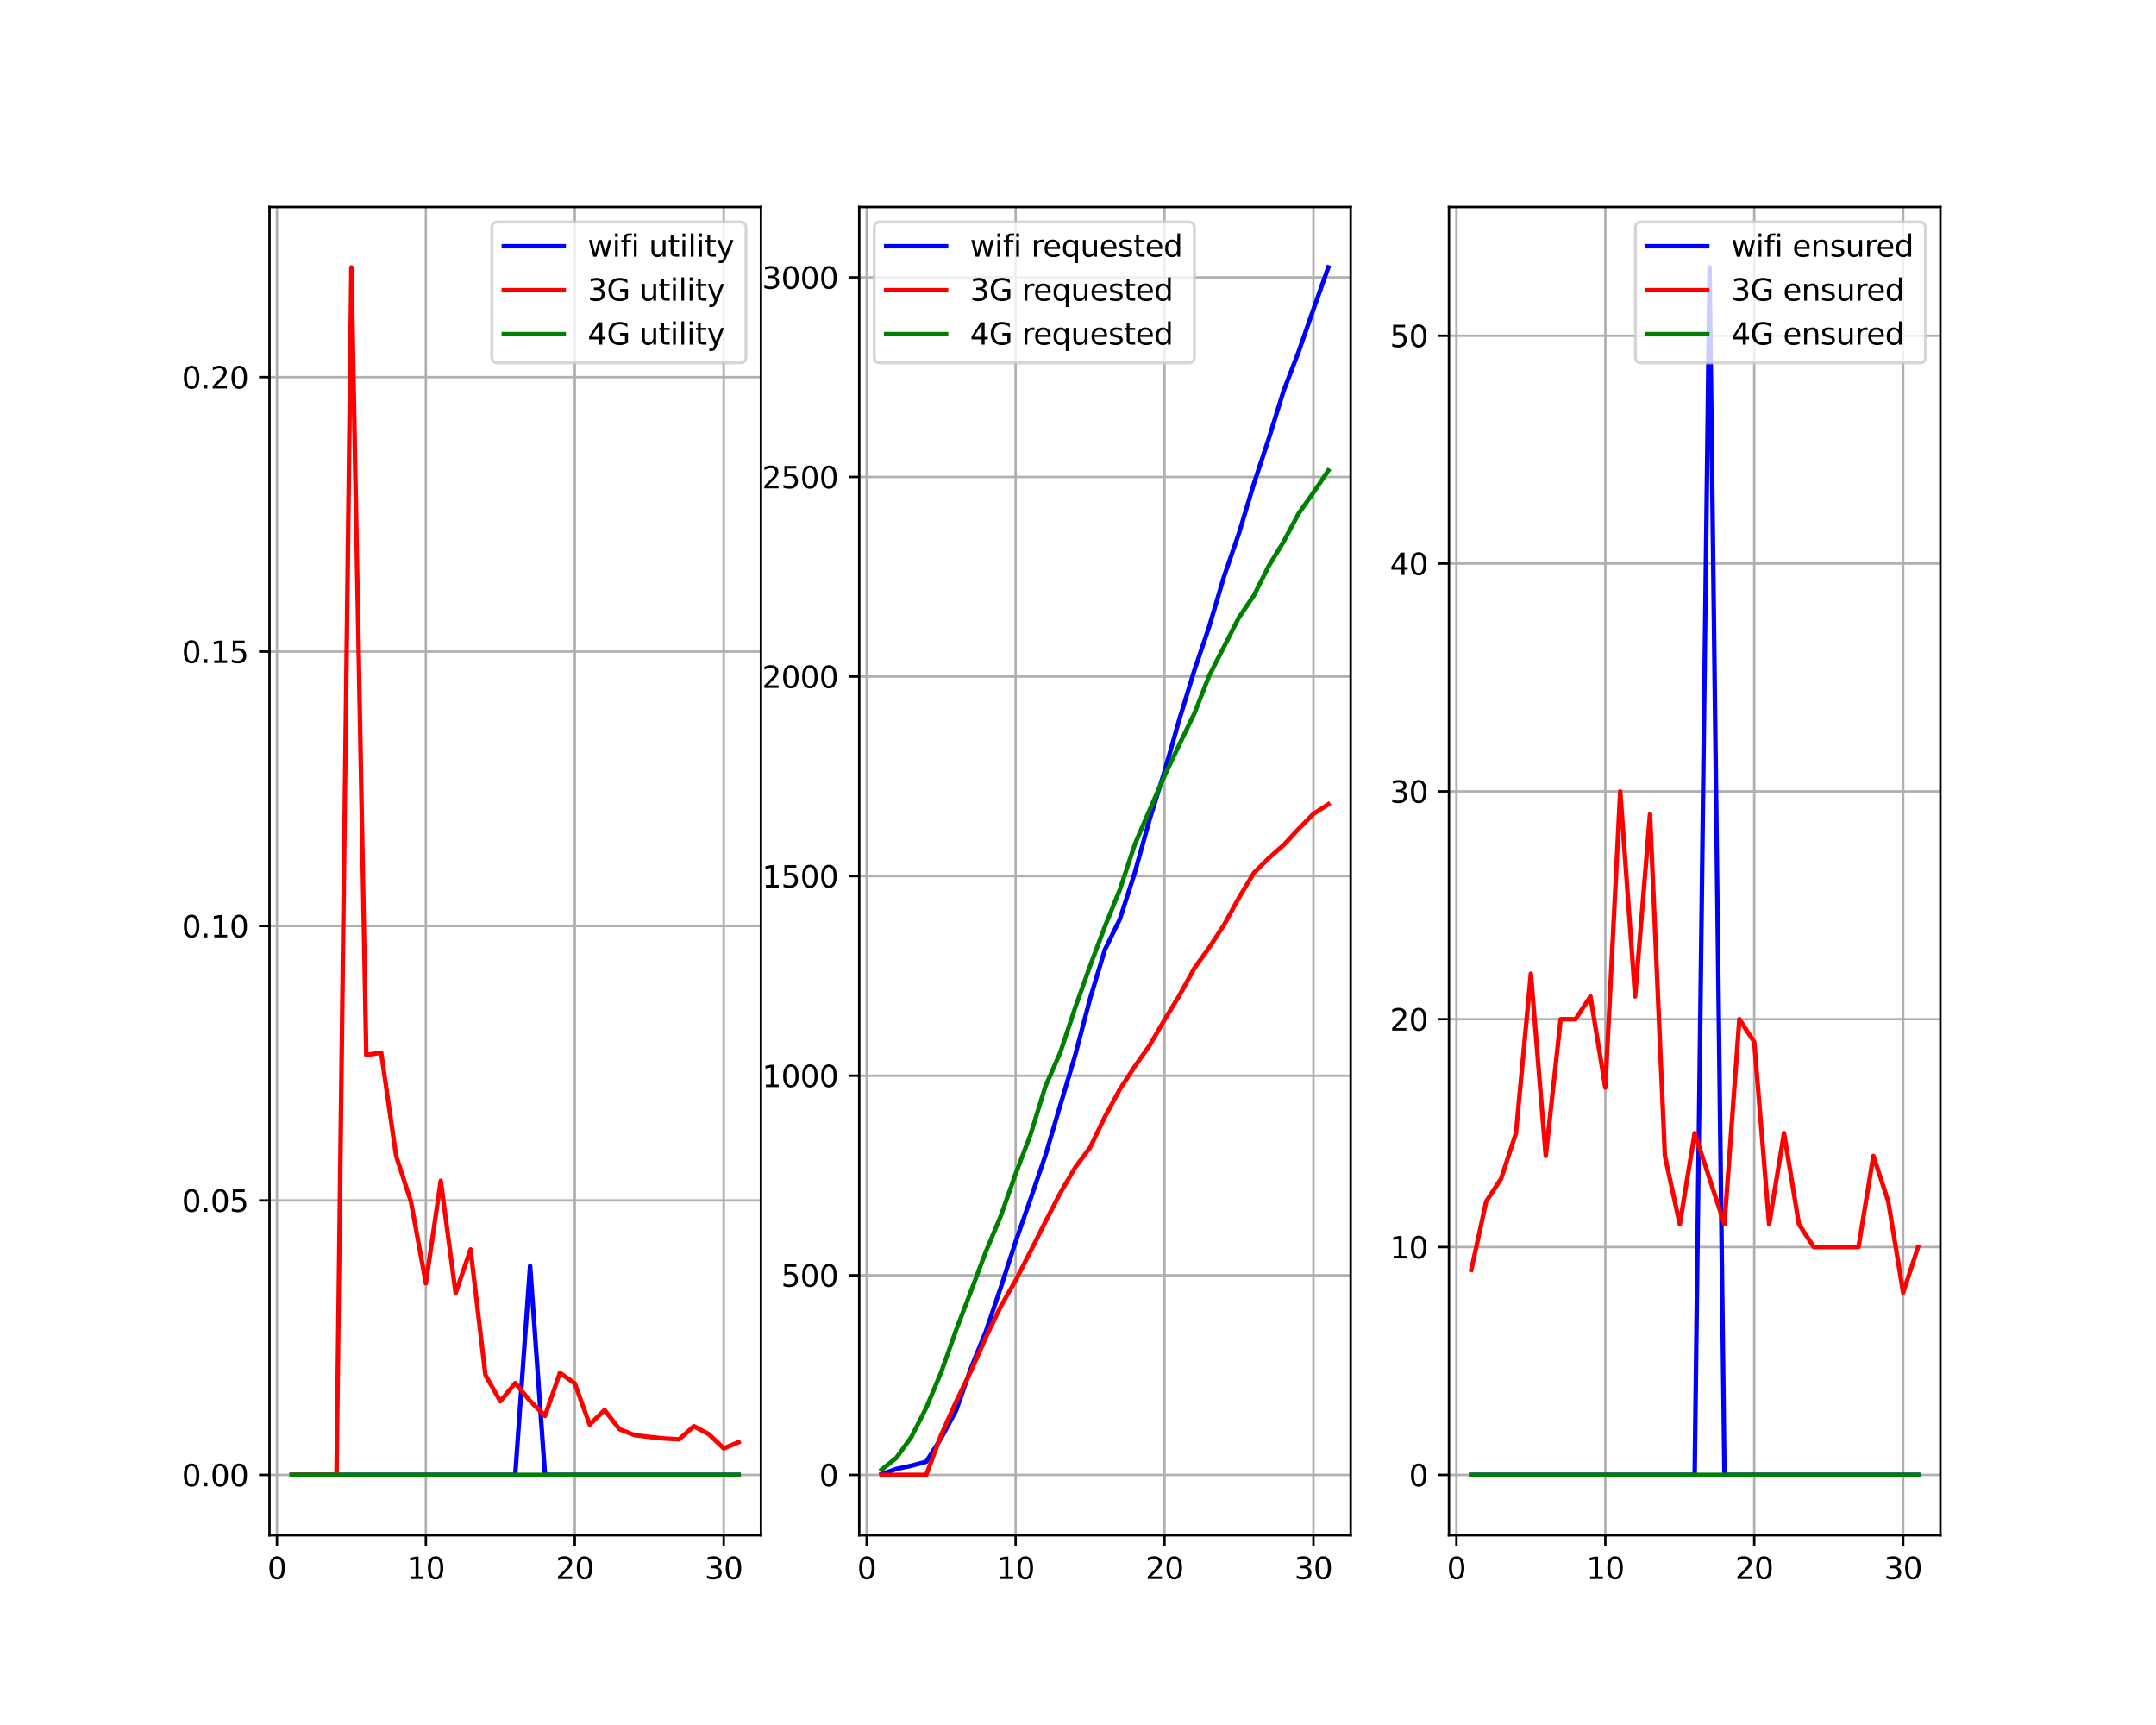 <?xml version="1.0" encoding="utf-8" standalone="no"?>
<!DOCTYPE svg PUBLIC "-//W3C//DTD SVG 1.1//EN"
  "http://www.w3.org/Graphics/SVG/1.1/DTD/svg11.dtd">
<svg xmlns:xlink="http://www.w3.org/1999/xlink" width="720pt" height="576pt" viewBox="0 0 720 576" xmlns="http://www.w3.org/2000/svg" version="1.1">
 <defs>
  <style type="text/css">*{stroke-linejoin: round; stroke-linecap: butt}</style>
 </defs>
 <g id="figure_1">
  <g id="patch_1">
   <path d="M 0 576 
L 720 576 
L 720 0 
L 0 0 
z
" style="fill: #ffffff"/>
  </g>
  <g id="axes_1">
   <g id="patch_2">
    <path d="M 90 512.64 
L 254.118 512.64 
L 254.118 69.12 
L 90 69.12 
z
" style="fill: #ffffff"/>
   </g>
   <g id="matplotlib.axis_1">
    <g id="xtick_1">
     <g id="line2d_1">
      <path d="M 92.487 512.64 
L 92.487 69.12 
" clip-path="url(#p271fc42cb1)" style="fill: none; stroke: #b0b0b0; stroke-width: 0.8; stroke-linecap: square"/>
     </g>
     <g id="line2d_2">
      <defs>
       <path id="m07ec883f59" d="M 0 0 
L 0 3.5 
" style="stroke: #000000; stroke-width: 0.8"/>
      </defs>
      <g>
       <use xlink:href="#m07ec883f59" x="92.487" y="512.64" style="stroke: #000000; stroke-width: 0.8"/>
      </g>
     </g>
     <g id="text_1">
      <!-- 0 -->
      <g transform="translate(89.305 527.238) scale(0.1 -0.1)">
       <defs>
        <path id="DejaVuSans-30" d="M 2034 4250 
Q 1547 4250 1301 3770 
Q 1056 3291 1056 2328 
Q 1056 1369 1301 889 
Q 1547 409 2034 409 
Q 2525 409 2770 889 
Q 3016 1369 3016 2328 
Q 3016 3291 2770 3770 
Q 2525 4250 2034 4250 
z
M 2034 4750 
Q 2819 4750 3233 4129 
Q 3647 3509 3647 2328 
Q 3647 1150 3233 529 
Q 2819 -91 2034 -91 
Q 1250 -91 836 529 
Q 422 1150 422 2328 
Q 422 3509 836 4129 
Q 1250 4750 2034 4750 
z
" transform="scale(0.016)"/>
       </defs>
       <use xlink:href="#DejaVuSans-30"/>
      </g>
     </g>
    </g>
    <g id="xtick_2">
     <g id="line2d_3">
      <path d="M 142.219 512.64 
L 142.219 69.12 
" clip-path="url(#p271fc42cb1)" style="fill: none; stroke: #b0b0b0; stroke-width: 0.8; stroke-linecap: square"/>
     </g>
     <g id="line2d_4">
      <g>
       <use xlink:href="#m07ec883f59" x="142.219" y="512.64" style="stroke: #000000; stroke-width: 0.8"/>
      </g>
     </g>
     <g id="text_2">
      <!-- 10 -->
      <g transform="translate(135.857 527.238) scale(0.1 -0.1)">
       <defs>
        <path id="DejaVuSans-31" d="M 794 531 
L 1825 531 
L 1825 4091 
L 703 3866 
L 703 4441 
L 1819 4666 
L 2450 4666 
L 2450 531 
L 3481 531 
L 3481 0 
L 794 0 
L 794 531 
z
" transform="scale(0.016)"/>
       </defs>
       <use xlink:href="#DejaVuSans-31"/>
       <use xlink:href="#DejaVuSans-30" x="63.623"/>
      </g>
     </g>
    </g>
    <g id="xtick_3">
     <g id="line2d_5">
      <path d="M 191.952 512.64 
L 191.952 69.12 
" clip-path="url(#p271fc42cb1)" style="fill: none; stroke: #b0b0b0; stroke-width: 0.8; stroke-linecap: square"/>
     </g>
     <g id="line2d_6">
      <g>
       <use xlink:href="#m07ec883f59" x="191.952" y="512.64" style="stroke: #000000; stroke-width: 0.8"/>
      </g>
     </g>
     <g id="text_3">
      <!-- 20 -->
      <g transform="translate(185.589 527.238) scale(0.1 -0.1)">
       <defs>
        <path id="DejaVuSans-32" d="M 1228 531 
L 3431 531 
L 3431 0 
L 469 0 
L 469 531 
Q 828 903 1448 1529 
Q 2069 2156 2228 2338 
Q 2531 2678 2651 2914 
Q 2772 3150 2772 3378 
Q 2772 3750 2511 3984 
Q 2250 4219 1831 4219 
Q 1534 4219 1204 4116 
Q 875 4013 500 3803 
L 500 4441 
Q 881 4594 1212 4672 
Q 1544 4750 1819 4750 
Q 2544 4750 2975 4387 
Q 3406 4025 3406 3419 
Q 3406 3131 3298 2873 
Q 3191 2616 2906 2266 
Q 2828 2175 2409 1742 
Q 1991 1309 1228 531 
z
" transform="scale(0.016)"/>
       </defs>
       <use xlink:href="#DejaVuSans-32"/>
       <use xlink:href="#DejaVuSans-30" x="63.623"/>
      </g>
     </g>
    </g>
    <g id="xtick_4">
     <g id="line2d_7">
      <path d="M 241.684 512.64 
L 241.684 69.12 
" clip-path="url(#p271fc42cb1)" style="fill: none; stroke: #b0b0b0; stroke-width: 0.8; stroke-linecap: square"/>
     </g>
     <g id="line2d_8">
      <g>
       <use xlink:href="#m07ec883f59" x="241.684" y="512.64" style="stroke: #000000; stroke-width: 0.8"/>
      </g>
     </g>
     <g id="text_4">
      <!-- 30 -->
      <g transform="translate(235.322 527.238) scale(0.1 -0.1)">
       <defs>
        <path id="DejaVuSans-33" d="M 2597 2516 
Q 3050 2419 3304 2112 
Q 3559 1806 3559 1356 
Q 3559 666 3084 287 
Q 2609 -91 1734 -91 
Q 1441 -91 1130 -33 
Q 819 25 488 141 
L 488 750 
Q 750 597 1062 519 
Q 1375 441 1716 441 
Q 2309 441 2620 675 
Q 2931 909 2931 1356 
Q 2931 1769 2642 2001 
Q 2353 2234 1838 2234 
L 1294 2234 
L 1294 2753 
L 1863 2753 
Q 2328 2753 2575 2939 
Q 2822 3125 2822 3475 
Q 2822 3834 2567 4026 
Q 2313 4219 1838 4219 
Q 1578 4219 1281 4162 
Q 984 4106 628 3988 
L 628 4550 
Q 988 4650 1302 4700 
Q 1616 4750 1894 4750 
Q 2613 4750 3031 4423 
Q 3450 4097 3450 3541 
Q 3450 3153 3228 2886 
Q 3006 2619 2597 2516 
z
" transform="scale(0.016)"/>
       </defs>
       <use xlink:href="#DejaVuSans-33"/>
       <use xlink:href="#DejaVuSans-30" x="63.623"/>
      </g>
     </g>
    </g>
   </g>
   <g id="matplotlib.axis_2">
    <g id="ytick_1">
     <g id="line2d_9">
      <path d="M 90 492.48 
L 254.118 492.48 
" clip-path="url(#p271fc42cb1)" style="fill: none; stroke: #b0b0b0; stroke-width: 0.8; stroke-linecap: square"/>
     </g>
     <g id="line2d_10">
      <defs>
       <path id="ma0eb4f4ed8" d="M 0 0 
L -3.5 0 
" style="stroke: #000000; stroke-width: 0.8"/>
      </defs>
      <g>
       <use xlink:href="#ma0eb4f4ed8" x="90" y="492.48" style="stroke: #000000; stroke-width: 0.8"/>
      </g>
     </g>
     <g id="text_5">
      <!-- 0.00 -->
      <g transform="translate(60.734 496.279) scale(0.1 -0.1)">
       <defs>
        <path id="DejaVuSans-2e" d="M 684 794 
L 1344 794 
L 1344 0 
L 684 0 
L 684 794 
z
" transform="scale(0.016)"/>
       </defs>
       <use xlink:href="#DejaVuSans-30"/>
       <use xlink:href="#DejaVuSans-2e" x="63.623"/>
       <use xlink:href="#DejaVuSans-30" x="95.41"/>
       <use xlink:href="#DejaVuSans-30" x="159.033"/>
      </g>
     </g>
    </g>
    <g id="ytick_2">
     <g id="line2d_11">
      <path d="M 90 400.844 
L 254.118 400.844 
" clip-path="url(#p271fc42cb1)" style="fill: none; stroke: #b0b0b0; stroke-width: 0.8; stroke-linecap: square"/>
     </g>
     <g id="line2d_12">
      <g>
       <use xlink:href="#ma0eb4f4ed8" x="90" y="400.844" style="stroke: #000000; stroke-width: 0.8"/>
      </g>
     </g>
     <g id="text_6">
      <!-- 0.05 -->
      <g transform="translate(60.734 404.643) scale(0.1 -0.1)">
       <defs>
        <path id="DejaVuSans-35" d="M 691 4666 
L 3169 4666 
L 3169 4134 
L 1269 4134 
L 1269 2991 
Q 1406 3038 1543 3061 
Q 1681 3084 1819 3084 
Q 2600 3084 3056 2656 
Q 3513 2228 3513 1497 
Q 3513 744 3044 326 
Q 2575 -91 1722 -91 
Q 1428 -91 1123 -41 
Q 819 9 494 109 
L 494 744 
Q 775 591 1075 516 
Q 1375 441 1709 441 
Q 2250 441 2565 725 
Q 2881 1009 2881 1497 
Q 2881 1984 2565 2268 
Q 2250 2553 1709 2553 
Q 1456 2553 1204 2497 
Q 953 2441 691 2322 
L 691 4666 
z
" transform="scale(0.016)"/>
       </defs>
       <use xlink:href="#DejaVuSans-30"/>
       <use xlink:href="#DejaVuSans-2e" x="63.623"/>
       <use xlink:href="#DejaVuSans-30" x="95.41"/>
       <use xlink:href="#DejaVuSans-35" x="159.033"/>
      </g>
     </g>
    </g>
    <g id="ytick_3">
     <g id="line2d_13">
      <path d="M 90 309.207 
L 254.118 309.207 
" clip-path="url(#p271fc42cb1)" style="fill: none; stroke: #b0b0b0; stroke-width: 0.8; stroke-linecap: square"/>
     </g>
     <g id="line2d_14">
      <g>
       <use xlink:href="#ma0eb4f4ed8" x="90" y="309.207" style="stroke: #000000; stroke-width: 0.8"/>
      </g>
     </g>
     <g id="text_7">
      <!-- 0.10 -->
      <g transform="translate(60.734 313.006) scale(0.1 -0.1)">
       <use xlink:href="#DejaVuSans-30"/>
       <use xlink:href="#DejaVuSans-2e" x="63.623"/>
       <use xlink:href="#DejaVuSans-31" x="95.41"/>
       <use xlink:href="#DejaVuSans-30" x="159.033"/>
      </g>
     </g>
    </g>
    <g id="ytick_4">
     <g id="line2d_15">
      <path d="M 90 217.571 
L 254.118 217.571 
" clip-path="url(#p271fc42cb1)" style="fill: none; stroke: #b0b0b0; stroke-width: 0.8; stroke-linecap: square"/>
     </g>
     <g id="line2d_16">
      <g>
       <use xlink:href="#ma0eb4f4ed8" x="90" y="217.571" style="stroke: #000000; stroke-width: 0.8"/>
      </g>
     </g>
     <g id="text_8">
      <!-- 0.15 -->
      <g transform="translate(60.734 221.37) scale(0.1 -0.1)">
       <use xlink:href="#DejaVuSans-30"/>
       <use xlink:href="#DejaVuSans-2e" x="63.623"/>
       <use xlink:href="#DejaVuSans-31" x="95.41"/>
       <use xlink:href="#DejaVuSans-35" x="159.033"/>
      </g>
     </g>
    </g>
    <g id="ytick_5">
     <g id="line2d_17">
      <path d="M 90 125.935 
L 254.118 125.935 
" clip-path="url(#p271fc42cb1)" style="fill: none; stroke: #b0b0b0; stroke-width: 0.8; stroke-linecap: square"/>
     </g>
     <g id="line2d_18">
      <g>
       <use xlink:href="#ma0eb4f4ed8" x="90" y="125.935" style="stroke: #000000; stroke-width: 0.8"/>
      </g>
     </g>
     <g id="text_9">
      <!-- 0.20 -->
      <g transform="translate(60.734 129.734) scale(0.1 -0.1)">
       <use xlink:href="#DejaVuSans-30"/>
       <use xlink:href="#DejaVuSans-2e" x="63.623"/>
       <use xlink:href="#DejaVuSans-32" x="95.41"/>
       <use xlink:href="#DejaVuSans-30" x="159.033"/>
      </g>
     </g>
    </g>
   </g>
   <g id="line2d_19">
    <path d="M 97.46 492.48 
L 102.433 492.48 
L 107.406 492.48 
L 112.38 492.48 
L 117.353 492.48 
L 122.326 492.48 
L 127.299 492.48 
L 132.273 492.48 
L 137.246 492.48 
L 142.219 492.48 
L 147.193 492.48 
L 152.166 492.48 
L 157.139 492.48 
L 162.112 492.48 
L 167.086 492.48 
L 172.059 492.48 
L 177.032 422.699 
L 182.005 492.48 
L 186.979 492.48 
L 191.952 492.48 
L 196.925 492.48 
L 201.898 492.48 
L 206.872 492.48 
L 211.845 492.48 
L 216.818 492.48 
L 221.791 492.48 
L 226.765 492.48 
L 231.738 492.48 
L 236.711 492.48 
L 241.684 492.48 
L 246.658 492.48 
" clip-path="url(#p271fc42cb1)" style="fill: none; stroke: #0000ff; stroke-width: 1.5; stroke-linecap: square"/>
   </g>
   <g id="line2d_20">
    <path d="M 97.46 492.48 
L 102.433 492.48 
L 107.406 492.48 
L 112.38 492.48 
L 117.353 89.28 
L 122.326 352.271 
L 127.299 351.501 
L 132.273 385.926 
L 137.246 401.278 
L 142.219 428.504 
L 147.193 394.298 
L 152.166 431.775 
L 157.139 417.198 
L 162.112 459.158 
L 167.086 467.895 
L 172.059 461.832 
L 177.032 467.816 
L 182.005 472.773 
L 186.979 458.414 
L 191.952 461.935 
L 196.925 475.694 
L 201.898 470.817 
L 206.872 477.219 
L 211.845 479.18 
L 216.818 479.806 
L 221.791 480.327 
L 226.765 480.618 
L 231.738 476.22 
L 236.711 478.887 
L 241.684 483.626 
L 246.658 481.571 
" clip-path="url(#p271fc42cb1)" style="fill: none; stroke: #ff0000; stroke-width: 1.5; stroke-linecap: square"/>
   </g>
   <g id="line2d_21">
    <path d="M 97.46 492.48 
L 102.433 492.48 
L 107.406 492.48 
L 112.38 492.48 
L 117.353 492.48 
L 122.326 492.48 
L 127.299 492.48 
L 132.273 492.48 
L 137.246 492.48 
L 142.219 492.48 
L 147.193 492.48 
L 152.166 492.48 
L 157.139 492.48 
L 162.112 492.48 
L 167.086 492.48 
L 172.059 492.48 
L 177.032 492.48 
L 182.005 492.48 
L 186.979 492.48 
L 191.952 492.48 
L 196.925 492.48 
L 201.898 492.48 
L 206.872 492.48 
L 211.845 492.48 
L 216.818 492.48 
L 221.791 492.48 
L 226.765 492.48 
L 231.738 492.48 
L 236.711 492.48 
L 241.684 492.48 
L 246.658 492.48 
" clip-path="url(#p271fc42cb1)" style="fill: none; stroke: #008000; stroke-width: 1.5; stroke-linecap: square"/>
   </g>
   <g id="patch_3">
    <path d="M 90 512.64 
L 90 69.12 
" style="fill: none; stroke: #000000; stroke-width: 0.8; stroke-linejoin: miter; stroke-linecap: square"/>
   </g>
   <g id="patch_4">
    <path d="M 254.118 512.64 
L 254.118 69.12 
" style="fill: none; stroke: #000000; stroke-width: 0.8; stroke-linejoin: miter; stroke-linecap: square"/>
   </g>
   <g id="patch_5">
    <path d="M 90 512.64 
L 254.118 512.64 
" style="fill: none; stroke: #000000; stroke-width: 0.8; stroke-linejoin: miter; stroke-linecap: square"/>
   </g>
   <g id="patch_6">
    <path d="M 90 69.12 
L 254.118 69.12 
" style="fill: none; stroke: #000000; stroke-width: 0.8; stroke-linejoin: miter; stroke-linecap: square"/>
   </g>
   <g id="legend_1">
    <g id="patch_7">
     <path d="M 166.254 121.154 
L 247.118 121.154 
Q 249.118 121.154 249.118 119.154 
L 249.118 76.12 
Q 249.118 74.12 247.118 74.12 
L 166.254 74.12 
Q 164.254 74.12 164.254 76.12 
L 164.254 119.154 
Q 164.254 121.154 166.254 121.154 
z
" style="fill: #ffffff; opacity: 0.8; stroke: #cccccc; stroke-linejoin: miter"/>
    </g>
    <g id="line2d_22">
     <path d="M 168.254 82.218 
L 178.254 82.218 
L 188.254 82.218 
" style="fill: none; stroke: #0000ff; stroke-width: 1.5; stroke-linecap: square"/>
    </g>
    <g id="text_10">
     <!-- wifi utility -->
     <g transform="translate(196.254 85.718) scale(0.1 -0.1)">
      <defs>
       <path id="DejaVuSans-77" d="M 269 3500 
L 844 3500 
L 1563 769 
L 2278 3500 
L 2956 3500 
L 3675 769 
L 4391 3500 
L 4966 3500 
L 4050 0 
L 3372 0 
L 2619 2869 
L 1863 0 
L 1184 0 
L 269 3500 
z
" transform="scale(0.016)"/>
       <path id="DejaVuSans-69" d="M 603 3500 
L 1178 3500 
L 1178 0 
L 603 0 
L 603 3500 
z
M 603 4863 
L 1178 4863 
L 1178 4134 
L 603 4134 
L 603 4863 
z
" transform="scale(0.016)"/>
       <path id="DejaVuSans-66" d="M 2375 4863 
L 2375 4384 
L 1825 4384 
Q 1516 4384 1395 4259 
Q 1275 4134 1275 3809 
L 1275 3500 
L 2222 3500 
L 2222 3053 
L 1275 3053 
L 1275 0 
L 697 0 
L 697 3053 
L 147 3053 
L 147 3500 
L 697 3500 
L 697 3744 
Q 697 4328 969 4595 
Q 1241 4863 1831 4863 
L 2375 4863 
z
" transform="scale(0.016)"/>
       <path id="DejaVuSans-20" transform="scale(0.016)"/>
       <path id="DejaVuSans-75" d="M 544 1381 
L 544 3500 
L 1119 3500 
L 1119 1403 
Q 1119 906 1312 657 
Q 1506 409 1894 409 
Q 2359 409 2629 706 
Q 2900 1003 2900 1516 
L 2900 3500 
L 3475 3500 
L 3475 0 
L 2900 0 
L 2900 538 
Q 2691 219 2414 64 
Q 2138 -91 1772 -91 
Q 1169 -91 856 284 
Q 544 659 544 1381 
z
M 1991 3584 
L 1991 3584 
z
" transform="scale(0.016)"/>
       <path id="DejaVuSans-74" d="M 1172 4494 
L 1172 3500 
L 2356 3500 
L 2356 3053 
L 1172 3053 
L 1172 1153 
Q 1172 725 1289 603 
Q 1406 481 1766 481 
L 2356 481 
L 2356 0 
L 1766 0 
Q 1100 0 847 248 
Q 594 497 594 1153 
L 594 3053 
L 172 3053 
L 172 3500 
L 594 3500 
L 594 4494 
L 1172 4494 
z
" transform="scale(0.016)"/>
       <path id="DejaVuSans-6c" d="M 603 4863 
L 1178 4863 
L 1178 0 
L 603 0 
L 603 4863 
z
" transform="scale(0.016)"/>
       <path id="DejaVuSans-79" d="M 2059 -325 
Q 1816 -950 1584 -1140 
Q 1353 -1331 966 -1331 
L 506 -1331 
L 506 -850 
L 844 -850 
Q 1081 -850 1212 -737 
Q 1344 -625 1503 -206 
L 1606 56 
L 191 3500 
L 800 3500 
L 1894 763 
L 2988 3500 
L 3597 3500 
L 2059 -325 
z
" transform="scale(0.016)"/>
      </defs>
      <use xlink:href="#DejaVuSans-77"/>
      <use xlink:href="#DejaVuSans-69" x="81.787"/>
      <use xlink:href="#DejaVuSans-66" x="109.57"/>
      <use xlink:href="#DejaVuSans-69" x="144.775"/>
      <use xlink:href="#DejaVuSans-20" x="172.559"/>
      <use xlink:href="#DejaVuSans-75" x="204.346"/>
      <use xlink:href="#DejaVuSans-74" x="267.725"/>
      <use xlink:href="#DejaVuSans-69" x="306.934"/>
      <use xlink:href="#DejaVuSans-6c" x="334.717"/>
      <use xlink:href="#DejaVuSans-69" x="362.5"/>
      <use xlink:href="#DejaVuSans-74" x="390.283"/>
      <use xlink:href="#DejaVuSans-79" x="429.492"/>
     </g>
    </g>
    <g id="line2d_23">
     <path d="M 168.254 96.897 
L 178.254 96.897 
L 188.254 96.897 
" style="fill: none; stroke: #ff0000; stroke-width: 1.5; stroke-linecap: square"/>
    </g>
    <g id="text_11">
     <!-- 3G utility -->
     <g transform="translate(196.254 100.397) scale(0.1 -0.1)">
      <defs>
       <path id="DejaVuSans-47" d="M 3809 666 
L 3809 1919 
L 2778 1919 
L 2778 2438 
L 4434 2438 
L 4434 434 
Q 4069 175 3628 42 
Q 3188 -91 2688 -91 
Q 1594 -91 976 548 
Q 359 1188 359 2328 
Q 359 3472 976 4111 
Q 1594 4750 2688 4750 
Q 3144 4750 3555 4637 
Q 3966 4525 4313 4306 
L 4313 3634 
Q 3963 3931 3569 4081 
Q 3175 4231 2741 4231 
Q 1884 4231 1454 3753 
Q 1025 3275 1025 2328 
Q 1025 1384 1454 906 
Q 1884 428 2741 428 
Q 3075 428 3337 486 
Q 3600 544 3809 666 
z
" transform="scale(0.016)"/>
      </defs>
      <use xlink:href="#DejaVuSans-33"/>
      <use xlink:href="#DejaVuSans-47" x="63.623"/>
      <use xlink:href="#DejaVuSans-20" x="141.113"/>
      <use xlink:href="#DejaVuSans-75" x="172.9"/>
      <use xlink:href="#DejaVuSans-74" x="236.279"/>
      <use xlink:href="#DejaVuSans-69" x="275.488"/>
      <use xlink:href="#DejaVuSans-6c" x="303.271"/>
      <use xlink:href="#DejaVuSans-69" x="331.055"/>
      <use xlink:href="#DejaVuSans-74" x="358.838"/>
      <use xlink:href="#DejaVuSans-79" x="398.047"/>
     </g>
    </g>
    <g id="line2d_24">
     <path d="M 168.254 111.575 
L 178.254 111.575 
L 188.254 111.575 
" style="fill: none; stroke: #008000; stroke-width: 1.5; stroke-linecap: square"/>
    </g>
    <g id="text_12">
     <!-- 4G utility -->
     <g transform="translate(196.254 115.075) scale(0.1 -0.1)">
      <defs>
       <path id="DejaVuSans-34" d="M 2419 4116 
L 825 1625 
L 2419 1625 
L 2419 4116 
z
M 2253 4666 
L 3047 4666 
L 3047 1625 
L 3713 1625 
L 3713 1100 
L 3047 1100 
L 3047 0 
L 2419 0 
L 2419 1100 
L 313 1100 
L 313 1709 
L 2253 4666 
z
" transform="scale(0.016)"/>
      </defs>
      <use xlink:href="#DejaVuSans-34"/>
      <use xlink:href="#DejaVuSans-47" x="63.623"/>
      <use xlink:href="#DejaVuSans-20" x="141.113"/>
      <use xlink:href="#DejaVuSans-75" x="172.9"/>
      <use xlink:href="#DejaVuSans-74" x="236.279"/>
      <use xlink:href="#DejaVuSans-69" x="275.488"/>
      <use xlink:href="#DejaVuSans-6c" x="303.271"/>
      <use xlink:href="#DejaVuSans-69" x="331.055"/>
      <use xlink:href="#DejaVuSans-74" x="358.838"/>
      <use xlink:href="#DejaVuSans-79" x="398.047"/>
     </g>
    </g>
   </g>
  </g>
  <g id="axes_2">
   <g id="patch_8">
    <path d="M 286.941 512.64 
L 451.059 512.64 
L 451.059 69.12 
L 286.941 69.12 
z
" style="fill: #ffffff"/>
   </g>
   <g id="matplotlib.axis_3">
    <g id="xtick_5">
     <g id="line2d_25">
      <path d="M 289.428 512.64 
L 289.428 69.12 
" clip-path="url(#pdd768a31c0)" style="fill: none; stroke: #b0b0b0; stroke-width: 0.8; stroke-linecap: square"/>
     </g>
     <g id="line2d_26">
      <g>
       <use xlink:href="#m07ec883f59" x="289.428" y="512.64" style="stroke: #000000; stroke-width: 0.8"/>
      </g>
     </g>
     <g id="text_13">
      <!-- 0 -->
      <g transform="translate(286.247 527.238) scale(0.1 -0.1)">
       <use xlink:href="#DejaVuSans-30"/>
      </g>
     </g>
    </g>
    <g id="xtick_6">
     <g id="line2d_27">
      <path d="M 339.16 512.64 
L 339.16 69.12 
" clip-path="url(#pdd768a31c0)" style="fill: none; stroke: #b0b0b0; stroke-width: 0.8; stroke-linecap: square"/>
     </g>
     <g id="line2d_28">
      <g>
       <use xlink:href="#m07ec883f59" x="339.16" y="512.64" style="stroke: #000000; stroke-width: 0.8"/>
      </g>
     </g>
     <g id="text_14">
      <!-- 10 -->
      <g transform="translate(332.798 527.238) scale(0.1 -0.1)">
       <use xlink:href="#DejaVuSans-31"/>
       <use xlink:href="#DejaVuSans-30" x="63.623"/>
      </g>
     </g>
    </g>
    <g id="xtick_7">
     <g id="line2d_29">
      <path d="M 388.893 512.64 
L 388.893 69.12 
" clip-path="url(#pdd768a31c0)" style="fill: none; stroke: #b0b0b0; stroke-width: 0.8; stroke-linecap: square"/>
     </g>
     <g id="line2d_30">
      <g>
       <use xlink:href="#m07ec883f59" x="388.893" y="512.64" style="stroke: #000000; stroke-width: 0.8"/>
      </g>
     </g>
     <g id="text_15">
      <!-- 20 -->
      <g transform="translate(382.531 527.238) scale(0.1 -0.1)">
       <use xlink:href="#DejaVuSans-32"/>
       <use xlink:href="#DejaVuSans-30" x="63.623"/>
      </g>
     </g>
    </g>
    <g id="xtick_8">
     <g id="line2d_31">
      <path d="M 438.626 512.64 
L 438.626 69.12 
" clip-path="url(#pdd768a31c0)" style="fill: none; stroke: #b0b0b0; stroke-width: 0.8; stroke-linecap: square"/>
     </g>
     <g id="line2d_32">
      <g>
       <use xlink:href="#m07ec883f59" x="438.626" y="512.64" style="stroke: #000000; stroke-width: 0.8"/>
      </g>
     </g>
     <g id="text_16">
      <!-- 30 -->
      <g transform="translate(432.263 527.238) scale(0.1 -0.1)">
       <use xlink:href="#DejaVuSans-33"/>
       <use xlink:href="#DejaVuSans-30" x="63.623"/>
      </g>
     </g>
    </g>
   </g>
   <g id="matplotlib.axis_4">
    <g id="ytick_6">
     <g id="line2d_33">
      <path d="M 286.941 492.48 
L 451.059 492.48 
" clip-path="url(#pdd768a31c0)" style="fill: none; stroke: #b0b0b0; stroke-width: 0.8; stroke-linecap: square"/>
     </g>
     <g id="line2d_34">
      <g>
       <use xlink:href="#ma0eb4f4ed8" x="286.941" y="492.48" style="stroke: #000000; stroke-width: 0.8"/>
      </g>
     </g>
     <g id="text_17">
      <!-- 0 -->
      <g transform="translate(273.579 496.279) scale(0.1 -0.1)">
       <use xlink:href="#DejaVuSans-30"/>
      </g>
     </g>
    </g>
    <g id="ytick_7">
     <g id="line2d_35">
      <path d="M 286.941 425.835 
L 451.059 425.835 
" clip-path="url(#pdd768a31c0)" style="fill: none; stroke: #b0b0b0; stroke-width: 0.8; stroke-linecap: square"/>
     </g>
     <g id="line2d_36">
      <g>
       <use xlink:href="#ma0eb4f4ed8" x="286.941" y="425.835" style="stroke: #000000; stroke-width: 0.8"/>
      </g>
     </g>
     <g id="text_18">
      <!-- 500 -->
      <g transform="translate(260.854 429.635) scale(0.1 -0.1)">
       <use xlink:href="#DejaVuSans-35"/>
       <use xlink:href="#DejaVuSans-30" x="63.623"/>
       <use xlink:href="#DejaVuSans-30" x="127.246"/>
      </g>
     </g>
    </g>
    <g id="ytick_8">
     <g id="line2d_37">
      <path d="M 286.941 359.191 
L 451.059 359.191 
" clip-path="url(#pdd768a31c0)" style="fill: none; stroke: #b0b0b0; stroke-width: 0.8; stroke-linecap: square"/>
     </g>
     <g id="line2d_38">
      <g>
       <use xlink:href="#ma0eb4f4ed8" x="286.941" y="359.191" style="stroke: #000000; stroke-width: 0.8"/>
      </g>
     </g>
     <g id="text_19">
      <!-- 1000 -->
      <g transform="translate(254.491 362.99) scale(0.1 -0.1)">
       <use xlink:href="#DejaVuSans-31"/>
       <use xlink:href="#DejaVuSans-30" x="63.623"/>
       <use xlink:href="#DejaVuSans-30" x="127.246"/>
       <use xlink:href="#DejaVuSans-30" x="190.869"/>
      </g>
     </g>
    </g>
    <g id="ytick_9">
     <g id="line2d_39">
      <path d="M 286.941 292.546 
L 451.059 292.546 
" clip-path="url(#pdd768a31c0)" style="fill: none; stroke: #b0b0b0; stroke-width: 0.8; stroke-linecap: square"/>
     </g>
     <g id="line2d_40">
      <g>
       <use xlink:href="#ma0eb4f4ed8" x="286.941" y="292.546" style="stroke: #000000; stroke-width: 0.8"/>
      </g>
     </g>
     <g id="text_20">
      <!-- 1500 -->
      <g transform="translate(254.491 296.345) scale(0.1 -0.1)">
       <use xlink:href="#DejaVuSans-31"/>
       <use xlink:href="#DejaVuSans-35" x="63.623"/>
       <use xlink:href="#DejaVuSans-30" x="127.246"/>
       <use xlink:href="#DejaVuSans-30" x="190.869"/>
      </g>
     </g>
    </g>
    <g id="ytick_10">
     <g id="line2d_41">
      <path d="M 286.941 225.901 
L 451.059 225.901 
" clip-path="url(#pdd768a31c0)" style="fill: none; stroke: #b0b0b0; stroke-width: 0.8; stroke-linecap: square"/>
     </g>
     <g id="line2d_42">
      <g>
       <use xlink:href="#ma0eb4f4ed8" x="286.941" y="225.901" style="stroke: #000000; stroke-width: 0.8"/>
      </g>
     </g>
     <g id="text_21">
      <!-- 2000 -->
      <g transform="translate(254.491 229.701) scale(0.1 -0.1)">
       <use xlink:href="#DejaVuSans-32"/>
       <use xlink:href="#DejaVuSans-30" x="63.623"/>
       <use xlink:href="#DejaVuSans-30" x="127.246"/>
       <use xlink:href="#DejaVuSans-30" x="190.869"/>
      </g>
     </g>
    </g>
    <g id="ytick_11">
     <g id="line2d_43">
      <path d="M 286.941 159.257 
L 451.059 159.257 
" clip-path="url(#pdd768a31c0)" style="fill: none; stroke: #b0b0b0; stroke-width: 0.8; stroke-linecap: square"/>
     </g>
     <g id="line2d_44">
      <g>
       <use xlink:href="#ma0eb4f4ed8" x="286.941" y="159.257" style="stroke: #000000; stroke-width: 0.8"/>
      </g>
     </g>
     <g id="text_22">
      <!-- 2500 -->
      <g transform="translate(254.491 163.056) scale(0.1 -0.1)">
       <use xlink:href="#DejaVuSans-32"/>
       <use xlink:href="#DejaVuSans-35" x="63.623"/>
       <use xlink:href="#DejaVuSans-30" x="127.246"/>
       <use xlink:href="#DejaVuSans-30" x="190.869"/>
      </g>
     </g>
    </g>
    <g id="ytick_12">
     <g id="line2d_45">
      <path d="M 286.941 92.612 
L 451.059 92.612 
" clip-path="url(#pdd768a31c0)" style="fill: none; stroke: #b0b0b0; stroke-width: 0.8; stroke-linecap: square"/>
     </g>
     <g id="line2d_46">
      <g>
       <use xlink:href="#ma0eb4f4ed8" x="286.941" y="92.612" style="stroke: #000000; stroke-width: 0.8"/>
      </g>
     </g>
     <g id="text_23">
      <!-- 3000 -->
      <g transform="translate(254.491 96.411) scale(0.1 -0.1)">
       <use xlink:href="#DejaVuSans-33"/>
       <use xlink:href="#DejaVuSans-30" x="63.623"/>
       <use xlink:href="#DejaVuSans-30" x="127.246"/>
       <use xlink:href="#DejaVuSans-30" x="190.869"/>
      </g>
     </g>
    </g>
   </g>
   <g id="line2d_47">
    <path d="M 294.401 492.213 
L 299.374 490.481 
L 304.348 489.414 
L 309.321 488.081 
L 314.294 480.217 
L 319.267 471.02 
L 324.241 456.892 
L 329.214 444.629 
L 334.187 429.967 
L 339.16 414.639 
L 344.134 400.377 
L 349.107 385.849 
L 354.08 369.054 
L 359.053 352.393 
L 364.027 333.466 
L 369 317.071 
L 373.973 306.941 
L 378.947 291.48 
L 383.92 273.619 
L 388.893 257.624 
L 393.866 240.163 
L 398.84 223.902 
L 403.813 209.24 
L 408.786 192.446 
L 413.759 178.051 
L 418.733 161.523 
L 423.706 146.461 
L 428.679 130.466 
L 433.652 117.537 
L 438.626 103.275 
L 443.599 89.28 
" clip-path="url(#pdd768a31c0)" style="fill: none; stroke: #0000ff; stroke-width: 1.5; stroke-linecap: square"/>
   </g>
   <g id="line2d_48">
    <path d="M 294.401 492.48 
L 299.374 492.48 
L 304.348 492.48 
L 309.321 492.48 
L 314.294 479.151 
L 319.267 468.088 
L 324.241 457.825 
L 329.214 446.628 
L 334.187 436.232 
L 339.16 427.568 
L 344.134 417.838 
L 349.107 407.975 
L 354.08 398.378 
L 359.053 389.847 
L 364.027 383.183 
L 369 372.92 
L 373.973 363.723 
L 378.947 356.125 
L 383.92 349.061 
L 388.893 340.53 
L 393.866 332.4 
L 398.84 323.336 
L 403.813 316.405 
L 408.786 308.807 
L 413.759 299.744 
L 418.733 291.48 
L 423.706 286.548 
L 428.679 282.15 
L 433.652 276.818 
L 438.626 271.753 
L 443.599 268.554 
" clip-path="url(#pdd768a31c0)" style="fill: none; stroke: #ff0000; stroke-width: 1.5; stroke-linecap: square"/>
   </g>
   <g id="line2d_49">
    <path d="M 294.401 490.747 
L 299.374 486.749 
L 304.348 479.818 
L 309.321 470.087 
L 314.294 458.225 
L 319.267 444.229 
L 324.241 431.167 
L 329.214 417.971 
L 334.187 406.109 
L 339.16 391.98 
L 344.134 378.918 
L 349.107 362.79 
L 354.08 351.46 
L 359.053 336.532 
L 364.027 322.536 
L 369 309.341 
L 373.973 297.078 
L 378.947 282.016 
L 383.92 270.42 
L 388.893 259.091 
L 393.866 248.561 
L 398.84 238.297 
L 403.813 225.635 
L 408.786 215.905 
L 413.759 206.175 
L 418.733 198.844 
L 423.706 188.98 
L 428.679 180.85 
L 433.652 171.519 
L 438.626 164.455 
L 443.599 157.124 
" clip-path="url(#pdd768a31c0)" style="fill: none; stroke: #008000; stroke-width: 1.5; stroke-linecap: square"/>
   </g>
   <g id="patch_9">
    <path d="M 286.941 512.64 
L 286.941 69.12 
" style="fill: none; stroke: #000000; stroke-width: 0.8; stroke-linejoin: miter; stroke-linecap: square"/>
   </g>
   <g id="patch_10">
    <path d="M 451.059 512.64 
L 451.059 69.12 
" style="fill: none; stroke: #000000; stroke-width: 0.8; stroke-linejoin: miter; stroke-linecap: square"/>
   </g>
   <g id="patch_11">
    <path d="M 286.941 512.64 
L 451.059 512.64 
" style="fill: none; stroke: #000000; stroke-width: 0.8; stroke-linejoin: miter; stroke-linecap: square"/>
   </g>
   <g id="patch_12">
    <path d="M 286.941 69.12 
L 451.059 69.12 
" style="fill: none; stroke: #000000; stroke-width: 0.8; stroke-linejoin: miter; stroke-linecap: square"/>
   </g>
   <g id="legend_2">
    <g id="patch_13">
     <path d="M 293.941 121.154 
L 396.883 121.154 
Q 398.883 121.154 398.883 119.154 
L 398.883 76.12 
Q 398.883 74.12 396.883 74.12 
L 293.941 74.12 
Q 291.941 74.12 291.941 76.12 
L 291.941 119.154 
Q 291.941 121.154 293.941 121.154 
z
" style="fill: #ffffff; opacity: 0.8; stroke: #cccccc; stroke-linejoin: miter"/>
    </g>
    <g id="line2d_50">
     <path d="M 295.941 82.218 
L 305.941 82.218 
L 315.941 82.218 
" style="fill: none; stroke: #0000ff; stroke-width: 1.5; stroke-linecap: square"/>
    </g>
    <g id="text_24">
     <!-- wifi requested -->
     <g transform="translate(323.941 85.718) scale(0.1 -0.1)">
      <defs>
       <path id="DejaVuSans-72" d="M 2631 2963 
Q 2534 3019 2420 3045 
Q 2306 3072 2169 3072 
Q 1681 3072 1420 2755 
Q 1159 2438 1159 1844 
L 1159 0 
L 581 0 
L 581 3500 
L 1159 3500 
L 1159 2956 
Q 1341 3275 1631 3429 
Q 1922 3584 2338 3584 
Q 2397 3584 2469 3576 
Q 2541 3569 2628 3553 
L 2631 2963 
z
" transform="scale(0.016)"/>
       <path id="DejaVuSans-65" d="M 3597 1894 
L 3597 1613 
L 953 1613 
Q 991 1019 1311 708 
Q 1631 397 2203 397 
Q 2534 397 2845 478 
Q 3156 559 3463 722 
L 3463 178 
Q 3153 47 2828 -22 
Q 2503 -91 2169 -91 
Q 1331 -91 842 396 
Q 353 884 353 1716 
Q 353 2575 817 3079 
Q 1281 3584 2069 3584 
Q 2775 3584 3186 3129 
Q 3597 2675 3597 1894 
z
M 3022 2063 
Q 3016 2534 2758 2815 
Q 2500 3097 2075 3097 
Q 1594 3097 1305 2825 
Q 1016 2553 972 2059 
L 3022 2063 
z
" transform="scale(0.016)"/>
       <path id="DejaVuSans-71" d="M 947 1747 
Q 947 1113 1208 752 
Q 1469 391 1925 391 
Q 2381 391 2643 752 
Q 2906 1113 2906 1747 
Q 2906 2381 2643 2742 
Q 2381 3103 1925 3103 
Q 1469 3103 1208 2742 
Q 947 2381 947 1747 
z
M 2906 525 
Q 2725 213 2448 61 
Q 2172 -91 1784 -91 
Q 1150 -91 751 415 
Q 353 922 353 1747 
Q 353 2572 751 3078 
Q 1150 3584 1784 3584 
Q 2172 3584 2448 3432 
Q 2725 3281 2906 2969 
L 2906 3500 
L 3481 3500 
L 3481 -1331 
L 2906 -1331 
L 2906 525 
z
" transform="scale(0.016)"/>
       <path id="DejaVuSans-73" d="M 2834 3397 
L 2834 2853 
Q 2591 2978 2328 3040 
Q 2066 3103 1784 3103 
Q 1356 3103 1142 2972 
Q 928 2841 928 2578 
Q 928 2378 1081 2264 
Q 1234 2150 1697 2047 
L 1894 2003 
Q 2506 1872 2764 1633 
Q 3022 1394 3022 966 
Q 3022 478 2636 193 
Q 2250 -91 1575 -91 
Q 1294 -91 989 -36 
Q 684 19 347 128 
L 347 722 
Q 666 556 975 473 
Q 1284 391 1588 391 
Q 1994 391 2212 530 
Q 2431 669 2431 922 
Q 2431 1156 2273 1281 
Q 2116 1406 1581 1522 
L 1381 1569 
Q 847 1681 609 1914 
Q 372 2147 372 2553 
Q 372 3047 722 3315 
Q 1072 3584 1716 3584 
Q 2034 3584 2315 3537 
Q 2597 3491 2834 3397 
z
" transform="scale(0.016)"/>
       <path id="DejaVuSans-64" d="M 2906 2969 
L 2906 4863 
L 3481 4863 
L 3481 0 
L 2906 0 
L 2906 525 
Q 2725 213 2448 61 
Q 2172 -91 1784 -91 
Q 1150 -91 751 415 
Q 353 922 353 1747 
Q 353 2572 751 3078 
Q 1150 3584 1784 3584 
Q 2172 3584 2448 3432 
Q 2725 3281 2906 2969 
z
M 947 1747 
Q 947 1113 1208 752 
Q 1469 391 1925 391 
Q 2381 391 2643 752 
Q 2906 1113 2906 1747 
Q 2906 2381 2643 2742 
Q 2381 3103 1925 3103 
Q 1469 3103 1208 2742 
Q 947 2381 947 1747 
z
" transform="scale(0.016)"/>
      </defs>
      <use xlink:href="#DejaVuSans-77"/>
      <use xlink:href="#DejaVuSans-69" x="81.787"/>
      <use xlink:href="#DejaVuSans-66" x="109.57"/>
      <use xlink:href="#DejaVuSans-69" x="144.775"/>
      <use xlink:href="#DejaVuSans-20" x="172.559"/>
      <use xlink:href="#DejaVuSans-72" x="204.346"/>
      <use xlink:href="#DejaVuSans-65" x="243.209"/>
      <use xlink:href="#DejaVuSans-71" x="304.732"/>
      <use xlink:href="#DejaVuSans-75" x="368.209"/>
      <use xlink:href="#DejaVuSans-65" x="431.588"/>
      <use xlink:href="#DejaVuSans-73" x="493.111"/>
      <use xlink:href="#DejaVuSans-74" x="545.211"/>
      <use xlink:href="#DejaVuSans-65" x="584.42"/>
      <use xlink:href="#DejaVuSans-64" x="645.943"/>
     </g>
    </g>
    <g id="line2d_51">
     <path d="M 295.941 96.897 
L 305.941 96.897 
L 315.941 96.897 
" style="fill: none; stroke: #ff0000; stroke-width: 1.5; stroke-linecap: square"/>
    </g>
    <g id="text_25">
     <!-- 3G requested -->
     <g transform="translate(323.941 100.397) scale(0.1 -0.1)">
      <use xlink:href="#DejaVuSans-33"/>
      <use xlink:href="#DejaVuSans-47" x="63.623"/>
      <use xlink:href="#DejaVuSans-20" x="141.113"/>
      <use xlink:href="#DejaVuSans-72" x="172.9"/>
      <use xlink:href="#DejaVuSans-65" x="211.764"/>
      <use xlink:href="#DejaVuSans-71" x="273.287"/>
      <use xlink:href="#DejaVuSans-75" x="336.764"/>
      <use xlink:href="#DejaVuSans-65" x="400.143"/>
      <use xlink:href="#DejaVuSans-73" x="461.666"/>
      <use xlink:href="#DejaVuSans-74" x="513.766"/>
      <use xlink:href="#DejaVuSans-65" x="552.975"/>
      <use xlink:href="#DejaVuSans-64" x="614.498"/>
     </g>
    </g>
    <g id="line2d_52">
     <path d="M 295.941 111.575 
L 305.941 111.575 
L 315.941 111.575 
" style="fill: none; stroke: #008000; stroke-width: 1.5; stroke-linecap: square"/>
    </g>
    <g id="text_26">
     <!-- 4G requested -->
     <g transform="translate(323.941 115.075) scale(0.1 -0.1)">
      <use xlink:href="#DejaVuSans-34"/>
      <use xlink:href="#DejaVuSans-47" x="63.623"/>
      <use xlink:href="#DejaVuSans-20" x="141.113"/>
      <use xlink:href="#DejaVuSans-72" x="172.9"/>
      <use xlink:href="#DejaVuSans-65" x="211.764"/>
      <use xlink:href="#DejaVuSans-71" x="273.287"/>
      <use xlink:href="#DejaVuSans-75" x="336.764"/>
      <use xlink:href="#DejaVuSans-65" x="400.143"/>
      <use xlink:href="#DejaVuSans-73" x="461.666"/>
      <use xlink:href="#DejaVuSans-74" x="513.766"/>
      <use xlink:href="#DejaVuSans-65" x="552.975"/>
      <use xlink:href="#DejaVuSans-64" x="614.498"/>
     </g>
    </g>
   </g>
  </g>
  <g id="axes_3">
   <g id="patch_14">
    <path d="M 483.882 512.64 
L 648 512.64 
L 648 69.12 
L 483.882 69.12 
z
" style="fill: #ffffff"/>
   </g>
   <g id="matplotlib.axis_5">
    <g id="xtick_9">
     <g id="line2d_53">
      <path d="M 486.369 512.64 
L 486.369 69.12 
" clip-path="url(#p8c55e04540)" style="fill: none; stroke: #b0b0b0; stroke-width: 0.8; stroke-linecap: square"/>
     </g>
     <g id="line2d_54">
      <g>
       <use xlink:href="#m07ec883f59" x="486.369" y="512.64" style="stroke: #000000; stroke-width: 0.8"/>
      </g>
     </g>
     <g id="text_27">
      <!-- 0 -->
      <g transform="translate(483.188 527.238) scale(0.1 -0.1)">
       <use xlink:href="#DejaVuSans-30"/>
      </g>
     </g>
    </g>
    <g id="xtick_10">
     <g id="line2d_55">
      <path d="M 536.102 512.64 
L 536.102 69.12 
" clip-path="url(#p8c55e04540)" style="fill: none; stroke: #b0b0b0; stroke-width: 0.8; stroke-linecap: square"/>
     </g>
     <g id="line2d_56">
      <g>
       <use xlink:href="#m07ec883f59" x="536.102" y="512.64" style="stroke: #000000; stroke-width: 0.8"/>
      </g>
     </g>
     <g id="text_28">
      <!-- 10 -->
      <g transform="translate(529.739 527.238) scale(0.1 -0.1)">
       <use xlink:href="#DejaVuSans-31"/>
       <use xlink:href="#DejaVuSans-30" x="63.623"/>
      </g>
     </g>
    </g>
    <g id="xtick_11">
     <g id="line2d_57">
      <path d="M 585.834 512.64 
L 585.834 69.12 
" clip-path="url(#p8c55e04540)" style="fill: none; stroke: #b0b0b0; stroke-width: 0.8; stroke-linecap: square"/>
     </g>
     <g id="line2d_58">
      <g>
       <use xlink:href="#m07ec883f59" x="585.834" y="512.64" style="stroke: #000000; stroke-width: 0.8"/>
      </g>
     </g>
     <g id="text_29">
      <!-- 20 -->
      <g transform="translate(579.472 527.238) scale(0.1 -0.1)">
       <use xlink:href="#DejaVuSans-32"/>
       <use xlink:href="#DejaVuSans-30" x="63.623"/>
      </g>
     </g>
    </g>
    <g id="xtick_12">
     <g id="line2d_59">
      <path d="M 635.567 512.64 
L 635.567 69.12 
" clip-path="url(#p8c55e04540)" style="fill: none; stroke: #b0b0b0; stroke-width: 0.8; stroke-linecap: square"/>
     </g>
     <g id="line2d_60">
      <g>
       <use xlink:href="#m07ec883f59" x="635.567" y="512.64" style="stroke: #000000; stroke-width: 0.8"/>
      </g>
     </g>
     <g id="text_30">
      <!-- 30 -->
      <g transform="translate(629.204 527.238) scale(0.1 -0.1)">
       <use xlink:href="#DejaVuSans-33"/>
       <use xlink:href="#DejaVuSans-30" x="63.623"/>
      </g>
     </g>
    </g>
   </g>
   <g id="matplotlib.axis_6">
    <g id="ytick_13">
     <g id="line2d_61">
      <path d="M 483.882 492.48 
L 648 492.48 
" clip-path="url(#p8c55e04540)" style="fill: none; stroke: #b0b0b0; stroke-width: 0.8; stroke-linecap: square"/>
     </g>
     <g id="line2d_62">
      <g>
       <use xlink:href="#ma0eb4f4ed8" x="483.882" y="492.48" style="stroke: #000000; stroke-width: 0.8"/>
      </g>
     </g>
     <g id="text_31">
      <!-- 0 -->
      <g transform="translate(470.52 496.279) scale(0.1 -0.1)">
       <use xlink:href="#DejaVuSans-30"/>
      </g>
     </g>
    </g>
    <g id="ytick_14">
     <g id="line2d_63">
      <path d="M 483.882 416.405 
L 648 416.405 
" clip-path="url(#p8c55e04540)" style="fill: none; stroke: #b0b0b0; stroke-width: 0.8; stroke-linecap: square"/>
     </g>
     <g id="line2d_64">
      <g>
       <use xlink:href="#ma0eb4f4ed8" x="483.882" y="416.405" style="stroke: #000000; stroke-width: 0.8"/>
      </g>
     </g>
     <g id="text_32">
      <!-- 10 -->
      <g transform="translate(464.157 420.204) scale(0.1 -0.1)">
       <use xlink:href="#DejaVuSans-31"/>
       <use xlink:href="#DejaVuSans-30" x="63.623"/>
      </g>
     </g>
    </g>
    <g id="ytick_15">
     <g id="line2d_65">
      <path d="M 483.882 340.329 
L 648 340.329 
" clip-path="url(#p8c55e04540)" style="fill: none; stroke: #b0b0b0; stroke-width: 0.8; stroke-linecap: square"/>
     </g>
     <g id="line2d_66">
      <g>
       <use xlink:href="#ma0eb4f4ed8" x="483.882" y="340.329" style="stroke: #000000; stroke-width: 0.8"/>
      </g>
     </g>
     <g id="text_33">
      <!-- 20 -->
      <g transform="translate(464.157 344.128) scale(0.1 -0.1)">
       <use xlink:href="#DejaVuSans-32"/>
       <use xlink:href="#DejaVuSans-30" x="63.623"/>
      </g>
     </g>
    </g>
    <g id="ytick_16">
     <g id="line2d_67">
      <path d="M 483.882 264.254 
L 648 264.254 
" clip-path="url(#p8c55e04540)" style="fill: none; stroke: #b0b0b0; stroke-width: 0.8; stroke-linecap: square"/>
     </g>
     <g id="line2d_68">
      <g>
       <use xlink:href="#ma0eb4f4ed8" x="483.882" y="264.254" style="stroke: #000000; stroke-width: 0.8"/>
      </g>
     </g>
     <g id="text_34">
      <!-- 30 -->
      <g transform="translate(464.157 268.053) scale(0.1 -0.1)">
       <use xlink:href="#DejaVuSans-33"/>
       <use xlink:href="#DejaVuSans-30" x="63.623"/>
      </g>
     </g>
    </g>
    <g id="ytick_17">
     <g id="line2d_69">
      <path d="M 483.882 188.178 
L 648 188.178 
" clip-path="url(#p8c55e04540)" style="fill: none; stroke: #b0b0b0; stroke-width: 0.8; stroke-linecap: square"/>
     </g>
     <g id="line2d_70">
      <g>
       <use xlink:href="#ma0eb4f4ed8" x="483.882" y="188.178" style="stroke: #000000; stroke-width: 0.8"/>
      </g>
     </g>
     <g id="text_35">
      <!-- 40 -->
      <g transform="translate(464.157 191.977) scale(0.1 -0.1)">
       <use xlink:href="#DejaVuSans-34"/>
       <use xlink:href="#DejaVuSans-30" x="63.623"/>
      </g>
     </g>
    </g>
    <g id="ytick_18">
     <g id="line2d_71">
      <path d="M 483.882 112.103 
L 648 112.103 
" clip-path="url(#p8c55e04540)" style="fill: none; stroke: #b0b0b0; stroke-width: 0.8; stroke-linecap: square"/>
     </g>
     <g id="line2d_72">
      <g>
       <use xlink:href="#ma0eb4f4ed8" x="483.882" y="112.103" style="stroke: #000000; stroke-width: 0.8"/>
      </g>
     </g>
     <g id="text_36">
      <!-- 50 -->
      <g transform="translate(464.157 115.902) scale(0.1 -0.1)">
       <use xlink:href="#DejaVuSans-35"/>
       <use xlink:href="#DejaVuSans-30" x="63.623"/>
      </g>
     </g>
    </g>
   </g>
   <g id="line2d_73">
    <path d="M 491.342 492.48 
L 496.316 492.48 
L 501.289 492.48 
L 506.262 492.48 
L 511.235 492.48 
L 516.209 492.48 
L 521.182 492.48 
L 526.155 492.48 
L 531.128 492.48 
L 536.102 492.48 
L 541.075 492.48 
L 546.048 492.48 
L 551.021 492.48 
L 555.995 492.48 
L 560.968 492.48 
L 565.941 492.48 
L 570.914 89.28 
L 575.888 492.48 
L 580.861 492.48 
L 585.834 492.48 
L 590.807 492.48 
L 595.781 492.48 
L 600.754 492.48 
L 605.727 492.48 
L 610.701 492.48 
L 615.674 492.48 
L 620.647 492.48 
L 625.62 492.48 
L 630.594 492.48 
L 635.567 492.48 
L 640.54 492.48 
" clip-path="url(#p8c55e04540)" style="fill: none; stroke: #0000ff; stroke-width: 1.5; stroke-linecap: square"/>
   </g>
   <g id="line2d_74">
    <path d="M 491.342 424.012 
L 496.316 401.189 
L 501.289 393.582 
L 506.262 378.367 
L 511.235 325.114 
L 516.209 385.974 
L 521.182 340.329 
L 526.155 340.329 
L 531.128 332.722 
L 536.102 363.152 
L 541.075 264.254 
L 546.048 332.722 
L 551.021 271.861 
L 555.995 385.974 
L 560.968 408.797 
L 565.941 378.367 
L 570.914 393.582 
L 575.888 408.797 
L 580.861 340.329 
L 585.834 347.937 
L 590.807 408.797 
L 595.781 378.367 
L 600.754 408.797 
L 605.727 416.405 
L 610.701 416.405 
L 615.674 416.405 
L 620.647 416.405 
L 625.62 385.974 
L 630.594 401.189 
L 635.567 431.62 
L 640.54 416.405 
" clip-path="url(#p8c55e04540)" style="fill: none; stroke: #ff0000; stroke-width: 1.5; stroke-linecap: square"/>
   </g>
   <g id="line2d_75">
    <path d="M 491.342 492.48 
L 496.316 492.48 
L 501.289 492.48 
L 506.262 492.48 
L 511.235 492.48 
L 516.209 492.48 
L 521.182 492.48 
L 526.155 492.48 
L 531.128 492.48 
L 536.102 492.48 
L 541.075 492.48 
L 546.048 492.48 
L 551.021 492.48 
L 555.995 492.48 
L 560.968 492.48 
L 565.941 492.48 
L 570.914 492.48 
L 575.888 492.48 
L 580.861 492.48 
L 585.834 492.48 
L 590.807 492.48 
L 595.781 492.48 
L 600.754 492.48 
L 605.727 492.48 
L 610.701 492.48 
L 615.674 492.48 
L 620.647 492.48 
L 625.62 492.48 
L 630.594 492.48 
L 635.567 492.48 
L 640.54 492.48 
" clip-path="url(#p8c55e04540)" style="fill: none; stroke: #008000; stroke-width: 1.5; stroke-linecap: square"/>
   </g>
   <g id="patch_15">
    <path d="M 483.882 512.64 
L 483.882 69.12 
" style="fill: none; stroke: #000000; stroke-width: 0.8; stroke-linejoin: miter; stroke-linecap: square"/>
   </g>
   <g id="patch_16">
    <path d="M 648 512.64 
L 648 69.12 
" style="fill: none; stroke: #000000; stroke-width: 0.8; stroke-linejoin: miter; stroke-linecap: square"/>
   </g>
   <g id="patch_17">
    <path d="M 483.882 512.64 
L 648 512.64 
" style="fill: none; stroke: #000000; stroke-width: 0.8; stroke-linejoin: miter; stroke-linecap: square"/>
   </g>
   <g id="patch_18">
    <path d="M 483.882 69.12 
L 648 69.12 
" style="fill: none; stroke: #000000; stroke-width: 0.8; stroke-linejoin: miter; stroke-linecap: square"/>
   </g>
   <g id="legend_3">
    <g id="patch_19">
     <path d="M 548.142 121.154 
L 641 121.154 
Q 643 121.154 643 119.154 
L 643 76.12 
Q 643 74.12 641 74.12 
L 548.142 74.12 
Q 546.142 74.12 546.142 76.12 
L 546.142 119.154 
Q 546.142 121.154 548.142 121.154 
z
" style="fill: #ffffff; opacity: 0.8; stroke: #cccccc; stroke-linejoin: miter"/>
    </g>
    <g id="line2d_76">
     <path d="M 550.142 82.218 
L 560.142 82.218 
L 570.142 82.218 
" style="fill: none; stroke: #0000ff; stroke-width: 1.5; stroke-linecap: square"/>
    </g>
    <g id="text_37">
     <!-- wifi ensured -->
     <g transform="translate(578.142 85.718) scale(0.1 -0.1)">
      <defs>
       <path id="DejaVuSans-6e" d="M 3513 2113 
L 3513 0 
L 2938 0 
L 2938 2094 
Q 2938 2591 2744 2837 
Q 2550 3084 2163 3084 
Q 1697 3084 1428 2787 
Q 1159 2491 1159 1978 
L 1159 0 
L 581 0 
L 581 3500 
L 1159 3500 
L 1159 2956 
Q 1366 3272 1645 3428 
Q 1925 3584 2291 3584 
Q 2894 3584 3203 3211 
Q 3513 2838 3513 2113 
z
" transform="scale(0.016)"/>
      </defs>
      <use xlink:href="#DejaVuSans-77"/>
      <use xlink:href="#DejaVuSans-69" x="81.787"/>
      <use xlink:href="#DejaVuSans-66" x="109.57"/>
      <use xlink:href="#DejaVuSans-69" x="144.775"/>
      <use xlink:href="#DejaVuSans-20" x="172.559"/>
      <use xlink:href="#DejaVuSans-65" x="204.346"/>
      <use xlink:href="#DejaVuSans-6e" x="265.869"/>
      <use xlink:href="#DejaVuSans-73" x="329.248"/>
      <use xlink:href="#DejaVuSans-75" x="381.348"/>
      <use xlink:href="#DejaVuSans-72" x="444.727"/>
      <use xlink:href="#DejaVuSans-65" x="483.59"/>
      <use xlink:href="#DejaVuSans-64" x="545.113"/>
     </g>
    </g>
    <g id="line2d_77">
     <path d="M 550.142 96.897 
L 560.142 96.897 
L 570.142 96.897 
" style="fill: none; stroke: #ff0000; stroke-width: 1.5; stroke-linecap: square"/>
    </g>
    <g id="text_38">
     <!-- 3G ensured -->
     <g transform="translate(578.142 100.397) scale(0.1 -0.1)">
      <use xlink:href="#DejaVuSans-33"/>
      <use xlink:href="#DejaVuSans-47" x="63.623"/>
      <use xlink:href="#DejaVuSans-20" x="141.113"/>
      <use xlink:href="#DejaVuSans-65" x="172.9"/>
      <use xlink:href="#DejaVuSans-6e" x="234.424"/>
      <use xlink:href="#DejaVuSans-73" x="297.803"/>
      <use xlink:href="#DejaVuSans-75" x="349.902"/>
      <use xlink:href="#DejaVuSans-72" x="413.281"/>
      <use xlink:href="#DejaVuSans-65" x="452.145"/>
      <use xlink:href="#DejaVuSans-64" x="513.668"/>
     </g>
    </g>
    <g id="line2d_78">
     <path d="M 550.142 111.575 
L 560.142 111.575 
L 570.142 111.575 
" style="fill: none; stroke: #008000; stroke-width: 1.5; stroke-linecap: square"/>
    </g>
    <g id="text_39">
     <!-- 4G ensured -->
     <g transform="translate(578.142 115.075) scale(0.1 -0.1)">
      <use xlink:href="#DejaVuSans-34"/>
      <use xlink:href="#DejaVuSans-47" x="63.623"/>
      <use xlink:href="#DejaVuSans-20" x="141.113"/>
      <use xlink:href="#DejaVuSans-65" x="172.9"/>
      <use xlink:href="#DejaVuSans-6e" x="234.424"/>
      <use xlink:href="#DejaVuSans-73" x="297.803"/>
      <use xlink:href="#DejaVuSans-75" x="349.902"/>
      <use xlink:href="#DejaVuSans-72" x="413.281"/>
      <use xlink:href="#DejaVuSans-65" x="452.145"/>
      <use xlink:href="#DejaVuSans-64" x="513.668"/>
     </g>
    </g>
   </g>
  </g>
 </g>
 <defs>
  <clipPath id="p271fc42cb1">
   <rect x="90" y="69.12" width="164.118" height="443.52"/>
  </clipPath>
  <clipPath id="pdd768a31c0">
   <rect x="286.941" y="69.12" width="164.118" height="443.52"/>
  </clipPath>
  <clipPath id="p8c55e04540">
   <rect x="483.882" y="69.12" width="164.118" height="443.52"/>
  </clipPath>
 </defs>
</svg>
